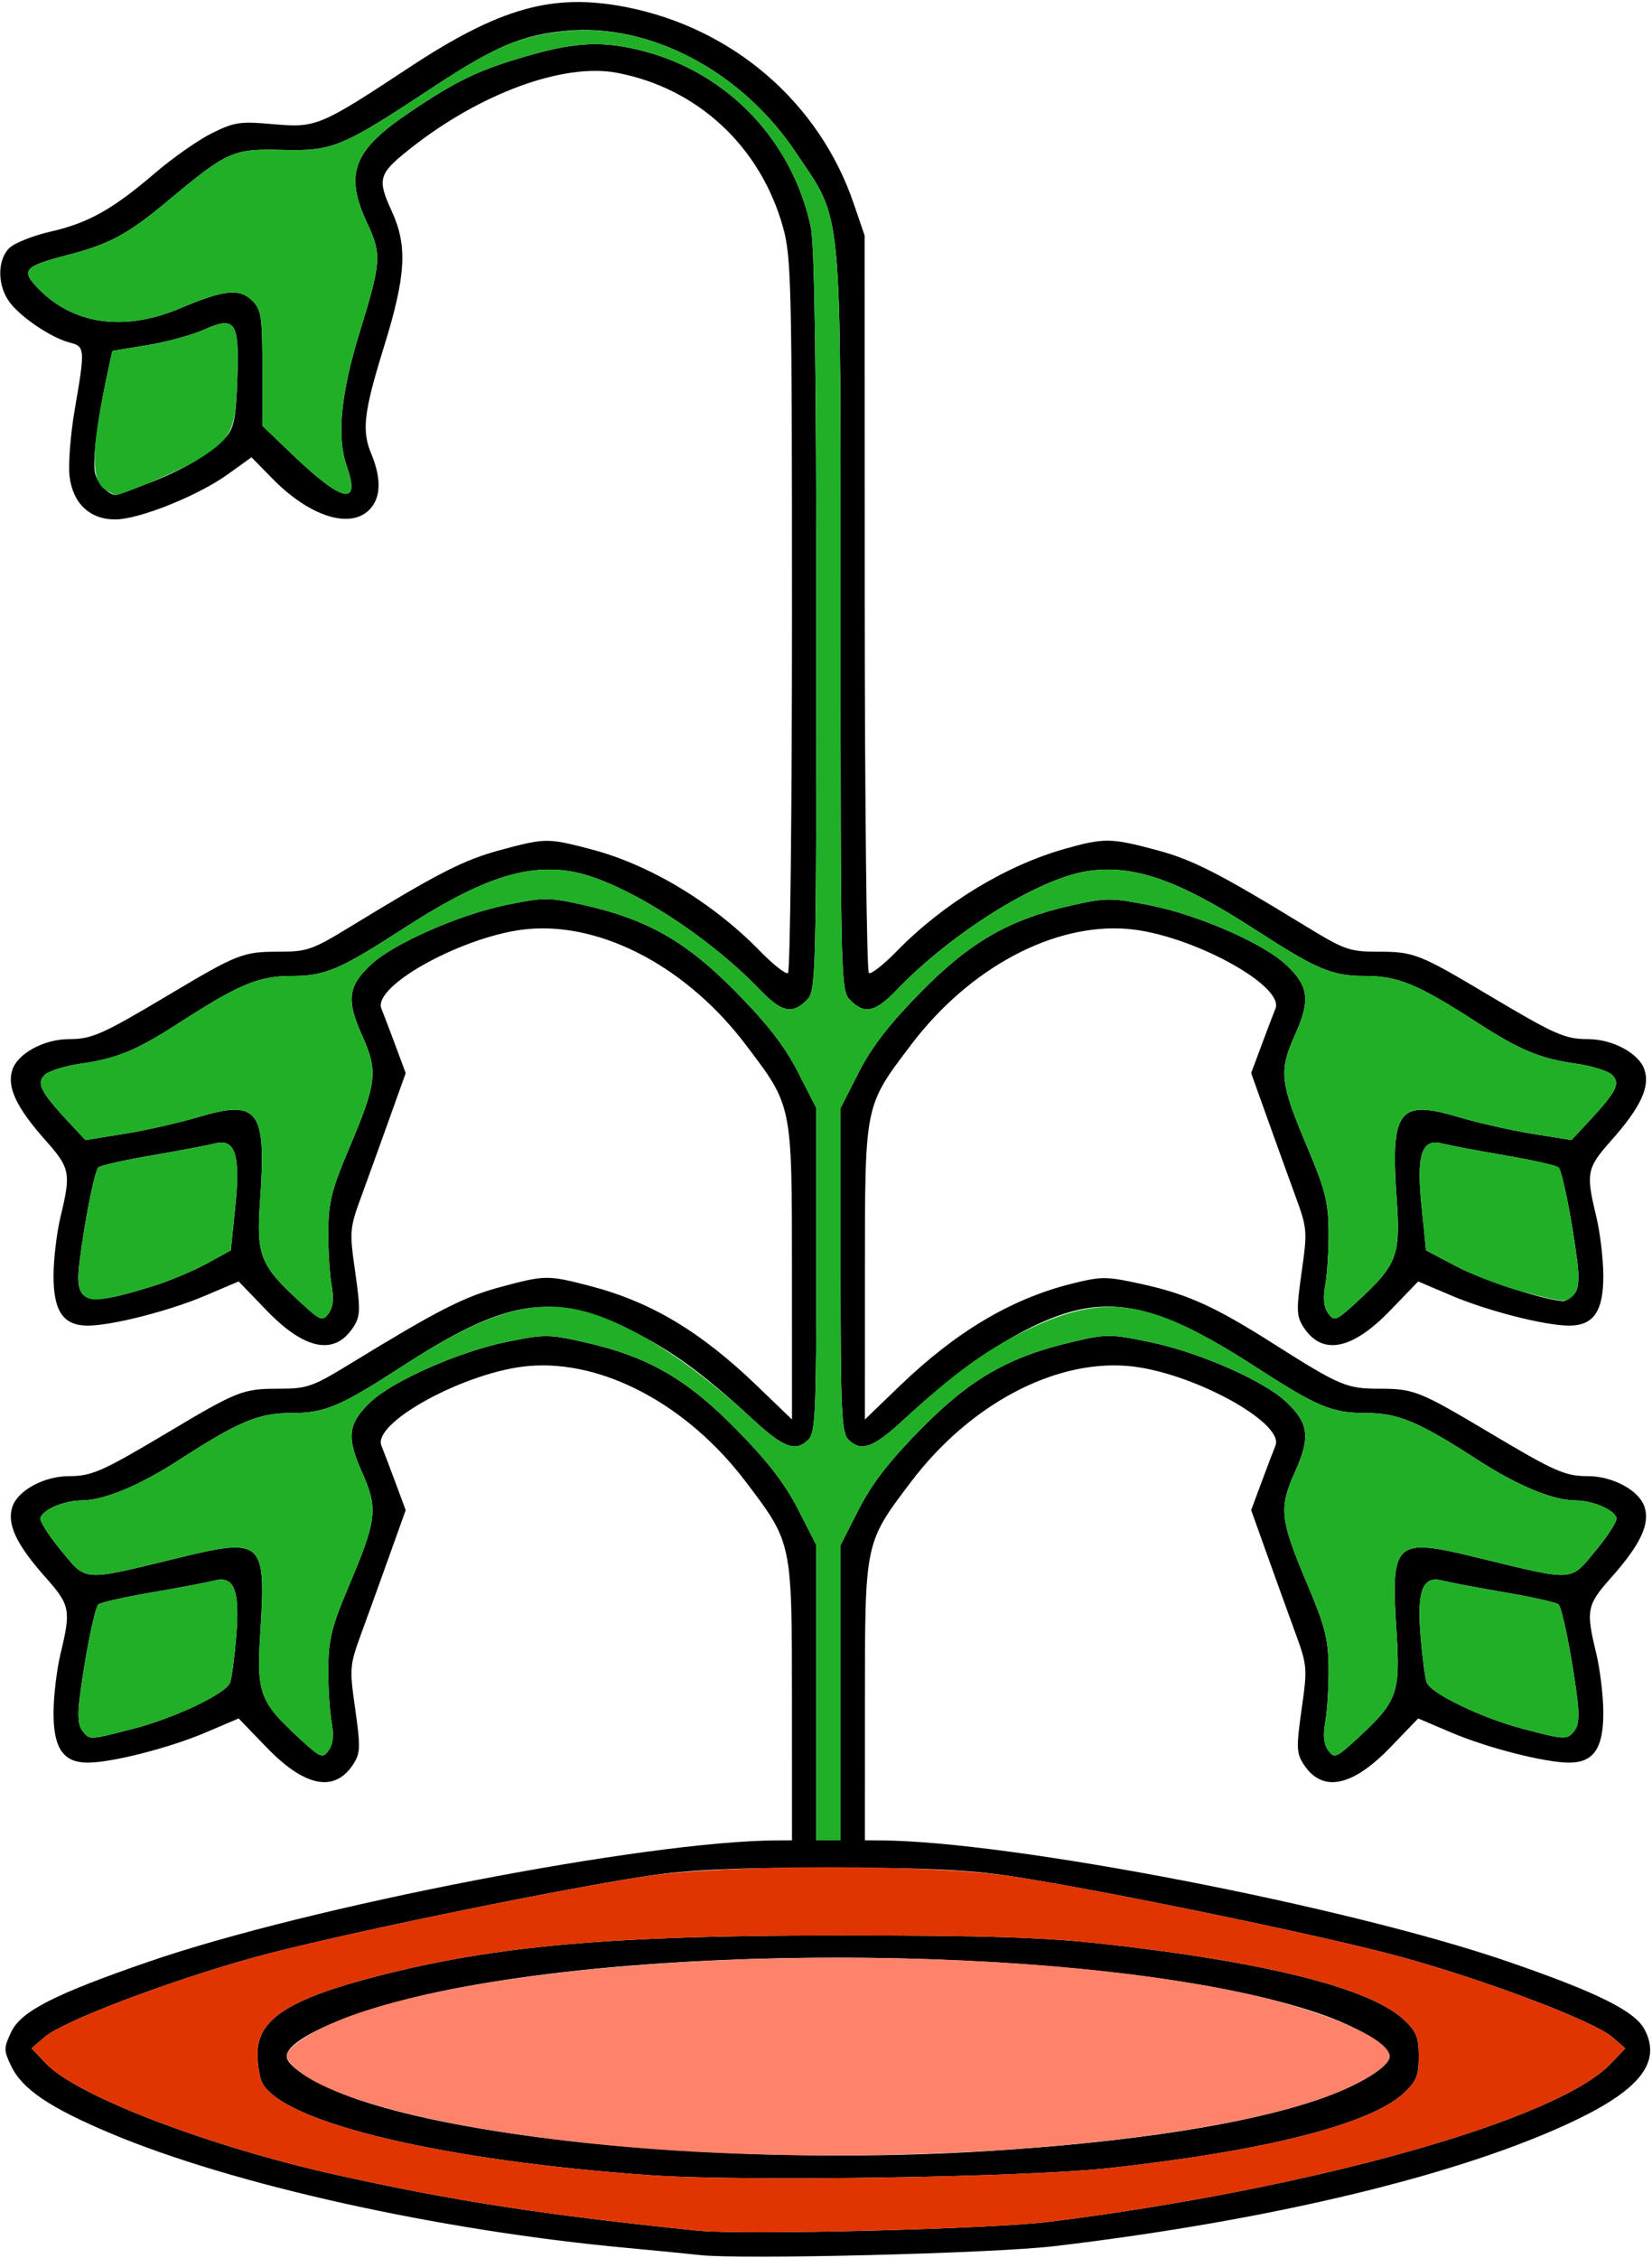 <?xml version="1.0" encoding="UTF-8" standalone="no"?>
<!DOCTYPE svg PUBLIC "-//W3C//DTD SVG 1.1//EN"
"http://www.w3.org/Graphics/SVG/1.1/DTD/svg11.dtd">
<svg width="439px" height="600px"
xmlns="http://www.w3.org/2000/svg" version="1.1">
<g transform="translate(0000, 0000) scale(1, 1)">
<path fill="#000000" stroke="none" d="
M 185.93 599.24
C 183.44 598.95 174.72 598.10 166.56 597.34
C 116.61 592.72 61.94 580.59 29.44 566.92
C 13.16 560.06 5.89 555.15 2.96 548.99
C 0.96 544.81 0.96 544.21 3.01 539.91
C 5.60 534.46 14.55 529.90 39.38 521.33
C 82.24 506.54 171.82 489.23 206.27 489.06
L 210.46 489.03
L 210.45 451.94
C 210.44 409.61 210.54 410.08 198.18 393.75
C 182.71 373.32 160.29 361.33 140.58 362.98
C 124.08 364.36 98.83 378.00 101.36 384.17
C 101.87 385.42 103.54 389.79 105.05 393.87
L 107.81 401.29
L 103.77 412.58
C 101.55 418.79 98.18 428.14 96.27 433.35
C 92.87 442.61 92.82 443.10 94.40 454.19
C 95.84 464.40 95.78 465.90 93.83 468.89
C 88.90 476.41 80.98 474.85 70.87 464.37
L 63.42 456.65
L 54.54 460.43
C 44.98 464.49 29.70 468.39 23.31 468.39
C 16.82 468.39 14.20 464.57 14.23 455.16
C 14.23 450.72 15.08 443.61 16.11 439.35
C 18.89 427.85 18.63 426.53 12.18 419.25
C 4.29 410.39 1.73 404.90 3.32 400.31
C 4.82 396.00 11.78 392.26 18.33 392.26
C 24.39 392.26 27.14 391.05 44.55 380.67
C 63.15 369.57 64.55 369.03 74.10 369.03
C 81.62 369.03 83.04 368.53 93.08 362.39
C 116.36 348.15 123.18 344.66 132.84 342.05
C 144.93 338.79 145.49 338.79 156.88 341.75
C 173.02 345.97 186.19 353.85 201.10 368.19
L 210.46 377.21
L 210.45 337.96
C 210.44 293.19 210.62 294.06 198.18 277.63
C 182.71 257.19 160.29 245.20 140.58 246.85
C 124.08 248.23 98.83 261.87 101.36 268.04
C 101.87 269.29 103.54 273.66 105.05 277.74
L 107.81 285.16
L 103.77 296.45
C 101.55 302.66 98.18 312.01 96.27 317.23
C 92.87 326.48 92.82 326.97 94.40 338.06
C 95.84 348.27 95.78 349.77 93.83 352.76
C 88.90 360.28 80.98 358.72 70.87 348.25
L 63.42 340.52
L 54.54 344.30
C 44.98 348.36 29.70 352.26 23.31 352.26
C 16.82 352.26 14.20 348.44 14.23 339.03
C 14.23 334.59 15.08 327.48 16.11 323.23
C 18.89 311.72 18.63 310.40 12.18 303.12
C 4.29 294.26 1.73 288.77 3.32 284.18
C 4.82 279.87 11.78 276.13 18.33 276.13
C 24.39 276.13 27.14 274.92 44.55 264.54
C 63.15 253.45 64.55 252.90 74.10 252.90
C 81.62 252.90 83.04 252.40 93.08 246.26
C 116.36 232.03 123.18 228.53 132.84 225.92
C 144.93 222.66 145.49 222.66 156.88 225.63
C 172.63 229.74 189.33 239.78 201.97 252.74
C 205.45 256.31 208.80 258.94 209.39 258.58
C 209.98 258.21 210.46 215.41 210.46 163.45
C 210.46 75.86 210.29 68.36 208.10 60.46
C 202.13 38.97 185.45 23.42 163.97 19.35
C 149.69 16.65 127.40 24.85 108.78 39.68
C 100.57 46.21 100.18 47.57 104.13 56.18
C 108.34 65.38 107.88 73.32 102.00 92.26
C 96.68 109.45 96.09 114.41 98.63 120.52
C 101.42 127.19 101.25 132.36 98.13 135.48
C 92.95 140.66 82.24 137.21 72.45 127.24
L 66.83 121.52
L 60.48 126.08
C 52.60 131.73 37.10 137.96 30.74 138.03
C 23.86 138.09 19.29 133.75 18.46 126.41
C 18.12 123.24 18.75 115.28 19.88 108.71
C 22.63 92.80 22.58 92.05 18.62 91.06
C 13.85 89.86 5.95 84.63 2.74 80.55
C -0.70 76.18 -0.84 69.23 2.44 65.95
C 3.80 64.59 8.73 62.62 13.40 61.56
C 23.51 59.25 29.99 55.61 41.32 45.88
C 45.94 41.92 52.68 37.20 56.32 35.39
C 62.29 32.44 63.86 32.21 72.53 32.99
C 83.94 34.03 85.10 33.54 108.43 18.14
C 132.84 2.01 146.90 -1.92 166.36 1.88
C 194.77 7.45 217.71 27.24 226.87 54.12
L 229.76 62.58
L 229.79 160.25
C 229.82 213.96 230.31 258.21 230.90 258.58
C 231.50 258.94 234.84 256.31 238.33 252.74
C 250.57 240.18 267.09 230.10 282.75 225.63
C 293.34 222.61 295.20 222.62 307.45 225.92
C 317.11 228.53 323.93 232.03 347.21 246.26
C 357.26 252.40 358.68 252.90 366.19 252.90
C 375.75 252.90 377.14 253.45 395.75 264.54
C 413.15 274.92 415.90 276.13 421.96 276.13
C 428.52 276.13 435.48 279.87 436.97 284.18
C 438.56 288.77 436.00 294.26 428.12 303.12
C 421.66 310.40 421.40 311.72 424.18 323.23
C 425.21 327.48 426.06 334.59 426.06 339.03
C 426.09 348.44 423.47 352.26 416.99 352.26
C 410.59 352.26 395.31 348.36 385.75 344.30
L 376.87 340.52
L 369.42 348.25
C 359.31 358.72 351.39 360.28 346.46 352.76
C 344.51 349.77 344.45 348.27 345.89 338.06
C 347.47 326.97 347.42 326.48 344.02 317.23
C 342.11 312.01 338.74 302.66 336.52 296.45
L 332.48 285.16
L 335.24 277.74
C 336.75 273.66 338.42 269.29 338.93 268.04
C 341.46 261.87 316.21 248.23 299.71 246.85
C 280.00 245.20 257.58 257.19 242.11 277.63
C 229.67 294.06 229.86 293.19 229.84 337.96
L 229.83 377.21
L 239.19 368.19
C 254.09 353.86 268.71 345.16 284.67 341.16
C 292.72 339.14 293.91 339.14 303.19 341.17
C 315.49 343.86 322.82 347.17 338.38 357.06
C 356.02 368.26 357.85 369.03 366.56 369.03
C 375.72 369.03 377.22 369.63 395.75 380.67
C 413.15 391.05 415.90 392.26 421.96 392.26
C 428.52 392.26 435.48 396.00 436.97 400.31
C 438.56 404.90 436.00 410.39 428.12 419.25
C 421.66 426.53 421.40 427.85 424.18 439.35
C 425.21 443.61 426.06 450.72 426.06 455.16
C 426.09 464.57 423.47 468.39 416.99 468.39
C 410.59 468.39 395.31 464.49 385.75 460.43
L 376.87 456.65
L 369.42 464.37
C 359.31 474.85 351.39 476.41 346.46 468.89
C 344.51 465.90 344.45 464.40 345.89 454.19
C 347.47 443.10 347.42 442.61 344.02 433.35
C 342.11 428.14 338.74 418.79 336.52 412.58
L 332.48 401.29
L 335.24 393.87
C 336.75 389.79 338.42 385.42 338.93 384.17
C 341.46 378.00 316.21 364.36 299.71 362.98
C 280.00 361.33 257.58 373.32 242.11 393.75
C 229.75 410.08 229.86 409.61 229.84 451.94
L 229.83 489.03
L 234.03 489.06
C 268.47 489.23 358.06 506.54 400.91 521.33
C 424.63 529.51 434.52 534.45 437.06 539.37
C 441.48 547.88 435.95 555.12 418.72 563.39
C 388.66 577.81 338.20 590.00 280.19 596.88
C 263.81 598.81 196.92 600.49 185.93 599.24
M 278.89 590.40
C 348.80 581.64 413.85 563.32 428.03 548.39
L 431.90 544.32
L 428.41 541.30
C 423.48 537.06 395.06 526.27 372.38 520.04
C 351.95 514.44 293.33 502.31 268.56 498.55
C 257.33 496.85 245.53 496.30 220.15 496.30
C 194.76 496.30 182.96 496.85 171.73 498.55
C 146.96 502.31 88.34 514.44 67.92 520.04
C 45.23 526.27 16.81 537.06 11.88 541.30
L 8.39 544.32
L 12.27 548.39
C 20.43 556.98 55.68 570.46 89.72 578.01
C 120.71 584.89 144.50 588.55 185.28 592.75
C 197.40 593.99 263.52 592.34 278.89 590.40
M 223.37 449.81
L 223.37 410.59
L 228.20 401.10
C 231.70 394.26 236.29 388.31 244.68 379.78
C 257.80 366.44 267.91 360.61 284.89 356.61
C 294.10 354.44 295.00 354.44 305.70 356.66
C 318.64 359.34 335.81 366.89 341.76 372.50
C 347.82 378.19 348.28 381.90 344.11 391.17
C 339.79 400.81 340.12 403.81 347.55 421.34
C 352.14 432.19 352.99 435.60 353.06 443.23
C 353.10 448.19 352.71 454.63 352.19 457.52
C 351.54 461.17 351.77 463.51 352.97 465.15
C 354.58 467.35 355.06 467.16 360.69 461.99
C 371.34 452.15 372.14 450.01 371.11 433.74
C 369.56 409.29 370.44 408.50 392.92 413.99
C 418.70 420.26 417.19 420.36 424.11 411.96
C 427.38 408.00 429.83 404.13 429.57 403.35
C 428.84 401.12 423.26 398.75 418.68 398.72
C 412.66 398.70 403.39 394.85 392.71 387.96
C 376.82 377.68 371.55 375.48 362.81 375.48
C 353.92 375.48 350.01 373.83 333.39 363.06
C 313.21 349.97 301.18 345.78 289.02 347.61
C 276.20 349.54 258.61 360.17 240.43 376.99
C 232.02 384.79 228.86 385.95 225.40 382.49
C 223.64 380.72 223.37 374.83 223.37 337.46
L 223.37 294.46
L 228.20 284.97
C 231.70 278.13 236.29 272.18 244.68 263.65
C 257.87 250.22 268.29 244.26 285.00 240.54
C 293.99 238.54 295.33 238.54 305.69 240.59
C 318.42 243.12 335.76 250.70 341.76 256.37
C 347.82 262.06 348.28 265.77 344.11 275.05
C 339.79 284.68 340.12 287.68 347.55 305.21
C 352.14 316.06 352.99 319.47 353.06 327.10
C 353.10 332.06 352.71 338.50 352.19 341.39
C 351.54 345.05 351.77 347.38 352.97 349.02
C 354.58 351.23 355.06 351.03 360.69 345.86
C 371.24 336.13 372.21 333.63 371.16 318.80
C 369.47 294.98 371.61 292.09 387.47 296.81
C 392.74 298.37 401.66 300.40 407.31 301.30
L 417.59 302.95
L 421.97 298.26
C 429.54 290.12 430.67 287.91 428.44 285.66
C 427.37 284.61 423.05 283.25 418.84 282.65
C 409.24 281.29 403.96 279.10 392.50 271.69
C 376.83 261.56 371.52 259.35 362.81 259.35
C 353.92 259.35 350.01 257.70 333.39 246.93
C 313.21 233.85 301.18 229.65 289.02 231.48
C 276.01 233.43 252.90 247.82 238.29 263.06
C 232.59 268.99 229.78 269.63 225.96 265.81
C 223.41 263.26 223.37 261.51 223.37 164.76
C 223.37 52.18 224.06 59.26 211.44 40.44
C 197.06 18.93 172.75 6.09 150.42 8.19
C 138.61 9.30 131.49 12.34 114.77 23.37
C 90.81 39.20 88.43 40.18 75.00 39.83
C 61.94 39.50 60.45 40.15 44.93 53.11
C 34.02 62.23 29.15 64.88 18.00 67.75
C 6.44 70.75 5.50 71.77 9.95 76.45
C 19.30 86.28 33.00 88.25 47.98 81.88
C 59.52 76.99 63.68 76.54 67.01 79.87
C 69.47 82.32 69.72 84.06 69.72 97.86
L 69.72 113.14
L 77.79 120.88
C 91.07 133.60 95.90 134.59 92.14 123.86
C 89.44 116.12 90.54 104.63 95.56 88.35
C 101.32 69.65 101.46 67.61 97.60 59.35
C 91.45 46.22 93.82 39.99 108.70 29.95
C 121.58 21.28 127.06 18.65 140.14 14.86
C 153.07 11.11 160.38 10.81 171.04 13.59
C 193.47 19.43 210.62 37.48 215.47 60.39
C 216.47 65.10 216.92 97.75 216.92 165.23
C 216.92 261.51 216.87 263.28 214.34 265.81
C 210.51 269.63 207.70 268.99 202.00 263.06
C 187.39 247.82 164.28 233.43 151.27 231.48
C 139.11 229.65 127.08 233.85 106.90 246.93
C 90.28 257.70 86.37 259.35 77.48 259.35
C 68.77 259.35 63.46 261.56 47.79 271.69
C 36.33 279.10 31.05 281.29 21.45 282.65
C 17.24 283.25 12.92 284.61 11.85 285.66
C 9.62 287.91 10.76 290.12 18.32 298.26
L 22.70 302.95
L 32.98 301.30
C 38.63 300.40 47.55 298.37 52.82 296.81
C 68.68 292.09 70.82 294.98 69.13 318.80
C 68.08 333.63 69.05 336.13 79.60 345.86
C 85.23 351.03 85.71 351.23 87.32 349.02
C 88.52 347.38 88.76 345.05 88.10 341.39
C 87.58 338.50 87.19 332.06 87.23 327.10
C 87.30 319.47 88.15 316.06 92.75 305.21
C 100.17 287.68 100.51 284.68 96.18 275.05
C 92.01 265.77 92.47 262.06 98.53 256.37
C 104.43 250.80 122.03 243.03 134.53 240.48
C 144.62 238.41 145.84 238.41 155.07 240.48
C 172.02 244.27 182.38 250.19 195.61 263.65
C 204.01 272.18 208.59 278.13 212.09 284.97
L 216.92 294.46
L 216.92 337.46
C 216.92 374.83 216.65 380.72 214.89 382.49
C 211.43 385.95 208.27 384.79 199.86 376.99
C 186.79 364.90 178.21 358.67 167.40 353.42
C 146.47 343.28 134.46 345.19 106.90 363.06
C 90.28 373.83 86.37 375.48 77.48 375.48
C 68.74 375.48 63.47 377.68 47.58 387.96
C 36.90 394.85 27.63 398.70 21.61 398.72
C 17.03 398.75 11.45 401.12 10.72 403.35
C 10.46 404.13 12.91 408.00 16.18 411.96
C 23.10 420.36 21.59 420.26 47.37 413.99
C 69.85 408.50 70.73 409.29 69.18 433.74
C 68.15 450.01 68.95 452.15 79.60 461.99
C 85.23 467.16 85.71 467.35 87.32 465.15
C 88.52 463.51 88.76 461.17 88.10 457.52
C 87.58 454.63 87.19 448.19 87.23 443.23
C 87.30 435.60 88.15 432.19 92.75 421.34
C 100.17 403.81 100.51 400.81 96.18 391.17
C 92.01 381.90 92.47 378.19 98.53 372.50
C 104.43 366.93 122.03 359.16 134.53 356.61
C 144.62 354.54 145.84 354.54 155.07 356.61
C 172.02 360.40 182.38 366.32 195.61 379.78
C 204.01 388.31 208.59 394.26 212.09 401.10
L 216.92 410.59
L 216.92 449.81
L 216.92 489.03
L 220.15 489.03
L 223.37 489.03
L 223.37 449.81
M 35.16 459.45
C 46.35 456.58 59.99 450.12 61.14 447.12
C 61.58 446.01 62.30 440.57 62.76 435.03
C 63.80 422.65 62.27 418.67 57.03 420.00
C 55.13 420.49 47.62 421.91 40.32 423.16
C 33.03 424.40 26.64 425.85 26.12 426.36
C 25.13 427.37 22.60 440.04 21.16 451.26
C 20.57 455.92 20.80 458.62 21.92 459.97
C 23.95 462.41 23.46 462.44 35.16 459.45
M 418.37 459.97
C 419.49 458.62 419.72 455.92 419.13 451.26
C 417.70 440.04 415.16 427.37 414.17 426.36
C 413.65 425.85 407.26 424.40 399.97 423.16
C 392.67 421.91 385.16 420.49 383.26 420.00
C 378.02 418.67 376.49 422.65 377.53 435.03
C 377.99 440.57 378.71 446.01 379.15 447.12
C 380.26 450.03 393.82 456.55 404.62 459.38
C 416.02 462.37 416.37 462.39 418.37 459.97
M 40.67 341.75
C 44.93 340.43 51.32 337.75 54.88 335.81
L 61.33 332.26
L 62.49 320.94
C 63.95 306.89 62.56 302.46 57.10 303.86
C 55.17 304.35 47.62 305.78 40.32 307.03
C 33.03 308.27 26.64 309.72 26.12 310.23
C 25.13 311.24 22.60 323.91 21.16 335.14
C 19.70 346.58 22.32 347.47 40.67 341.75
M 418.37 343.85
C 419.49 342.49 419.72 339.79 419.13 335.14
C 417.70 323.91 415.16 311.24 414.17 310.23
C 413.65 309.72 407.26 308.27 399.97 307.03
C 392.67 305.78 385.12 304.35 383.20 303.86
C 377.73 302.46 376.34 306.89 377.80 320.94
L 378.96 332.26
L 386.98 336.50
C 393.77 340.09 410.34 345.50 415.28 345.73
C 416.08 345.78 417.46 344.93 418.37 343.85
M 39.19 128.50
C 48.48 125.01 56.20 120.44 60.04 116.17
C 62.17 113.79 62.70 111.07 63.06 100.76
C 63.59 85.30 62.62 83.88 54.02 87.68
C 50.87 89.07 44.15 90.90 39.07 91.73
L 29.84 93.26
L 28.54 99.33
C 25.82 111.96 24.51 122.70 25.29 125.82
C 25.94 128.40 28.65 131.30 30.64 131.57
C 30.79 131.60 34.64 130.22 39.19 128.50"/>
<path fill="#000000" stroke="none" d="
M 172.89 578.03
C 117.82 574.19 75.38 564.12 69.71 553.52
C 69.00 552.21 68.43 548.72 68.43 545.77
C 68.43 536.55 76.80 531.16 100.54 525.06
C 131.78 517.02 162.56 514.31 222.73 514.31
C 261.90 514.31 277.53 514.81 293.10 516.54
C 336.67 521.41 364.10 528.32 373.09 536.72
C 376.39 539.81 377.02 541.35 377.02 546.45
C 377.02 551.55 376.39 553.10 373.09 556.18
C 364.18 564.50 336.29 571.59 294.39 576.17
C 272.24 578.58 197.37 579.73 172.89 578.03
M 262.75 571.59
C 300.92 569.19 330.95 564.50 350.21 557.96
C 360.82 554.36 369.28 549.25 369.28 546.45
C 369.28 543.65 360.82 538.54 350.21 534.94
C 300.35 518.00 184.95 515.14 117.16 529.16
C 94.51 533.86 76.18 541.59 76.18 546.45
C 76.18 549.25 84.64 554.36 95.25 557.96
C 129.58 569.64 201.28 575.47 262.75 571.59"/>
<path fill="#21af28" stroke="none" d="
M 216.92 449.81
L 216.92 410.59
L 212.09 401.10
C 208.59 394.26 204.01 388.31 195.61 379.78
C 182.38 366.32 172.02 360.40 155.07 356.61
C 145.84 354.54 144.62 354.54 134.53 356.61
C 122.03 359.16 104.43 366.93 98.53 372.50
C 92.47 378.19 92.01 381.90 96.18 391.17
C 100.51 400.81 100.17 403.81 92.75 421.34
C 88.15 432.19 87.30 435.60 87.23 443.23
C 87.19 448.19 87.58 454.63 88.10 457.52
C 88.76 461.17 88.52 463.51 87.32 465.15
C 85.71 467.35 85.23 467.16 79.60 461.99
C 68.95 452.15 68.15 450.01 69.18 433.74
C 70.73 409.29 69.85 408.50 47.37 413.99
C 21.59 420.26 23.10 420.36 16.18 411.96
C 12.91 408.00 10.46 404.13 10.72 403.35
C 11.45 401.12 17.03 398.75 21.61 398.72
C 27.63 398.70 36.90 394.85 47.58 387.96
C 63.47 377.68 68.74 375.48 77.48 375.48
C 86.37 375.48 90.28 373.83 106.90 363.06
C 127.08 349.97 139.11 345.78 151.27 347.61
C 164.10 349.54 181.68 360.17 199.86 376.99
C 208.27 384.79 211.43 385.95 214.89 382.49
C 216.65 380.72 216.92 374.83 216.92 337.46
L 216.92 294.46
L 212.09 284.97
C 208.59 278.13 204.01 272.18 195.61 263.65
C 182.38 250.19 172.02 244.27 155.07 240.48
C 145.84 238.41 144.62 238.41 134.53 240.48
C 122.03 243.03 104.43 250.80 98.53 256.37
C 92.47 262.06 92.01 265.77 96.18 275.05
C 100.51 284.68 100.17 287.68 92.75 305.21
C 88.15 316.06 87.30 319.47 87.23 327.10
C 87.19 332.06 87.58 338.50 88.10 341.39
C 88.76 345.05 88.52 347.38 87.32 349.02
C 85.71 351.23 85.23 351.03 79.60 345.86
C 69.05 336.13 68.08 333.63 69.13 318.80
C 70.82 294.98 68.68 292.09 52.82 296.81
C 47.55 298.37 38.63 300.40 32.98 301.30
L 22.70 302.95
L 18.32 298.26
C 10.76 290.12 9.62 287.91 11.85 285.66
C 12.92 284.61 17.24 283.25 21.45 282.65
C 31.05 281.29 36.33 279.10 47.79 271.69
C 63.46 261.56 68.77 259.35 77.48 259.35
C 86.37 259.35 90.28 257.70 106.90 246.93
C 127.08 233.85 139.11 229.65 151.27 231.48
C 164.28 233.43 187.39 247.82 202.00 263.06
C 207.70 268.99 210.51 269.63 214.34 265.81
C 216.87 263.28 216.92 261.51 216.92 165.23
C 216.92 97.75 216.47 65.10 215.47 60.39
C 210.62 37.48 193.47 19.43 171.04 13.59
C 160.38 10.81 153.07 11.11 140.14 14.86
C 127.06 18.65 121.58 21.28 108.70 29.95
C 93.82 39.99 91.45 46.22 97.60 59.35
C 101.46 67.61 101.32 69.65 95.56 88.35
C 90.54 104.63 89.44 116.12 92.14 123.86
C 95.90 134.59 91.07 133.60 77.79 120.88
L 69.72 113.14
L 69.72 97.86
C 69.72 84.06 69.47 82.32 67.01 79.87
C 63.68 76.54 59.52 76.99 47.98 81.88
C 33.00 88.25 19.30 86.28 9.95 76.45
C 5.50 71.77 6.44 70.75 18.00 67.75
C 29.15 64.88 34.02 62.23 44.93 53.11
C 60.45 40.15 61.94 39.50 75.00 39.83
C 88.43 40.18 90.81 39.20 114.77 23.37
C 131.44 12.36 138.19 9.50 150.28 8.27
C 172.60 6.01 196.99 18.84 211.44 40.44
C 224.06 59.26 223.37 52.18 223.37 164.76
C 223.37 261.51 223.41 263.26 225.96 265.81
C 229.78 269.63 232.59 268.99 238.29 263.06
C 252.90 247.82 276.01 233.43 289.02 231.48
C 301.18 229.65 313.21 233.85 333.39 246.93
C 350.01 257.70 353.92 259.35 362.81 259.35
C 371.52 259.35 376.83 261.56 392.50 271.69
C 403.96 279.10 409.24 281.29 418.84 282.65
C 423.05 283.25 427.37 284.61 428.44 285.66
C 430.67 287.91 429.54 290.12 421.97 298.26
L 417.59 302.95
L 407.31 301.30
C 401.66 300.40 392.74 298.37 387.47 296.81
C 371.61 292.09 369.47 294.98 371.16 318.80
C 372.21 333.63 371.24 336.13 360.69 345.86
C 355.06 351.03 354.58 351.23 352.97 349.02
C 351.77 347.38 351.54 345.05 352.19 341.39
C 352.71 338.50 353.10 332.06 353.06 327.10
C 352.99 319.47 352.14 316.06 347.55 305.21
C 340.12 287.68 339.79 284.68 344.11 275.05
C 348.28 265.77 347.82 262.06 341.76 256.37
C 335.76 250.70 318.42 243.12 305.69 240.59
C 295.33 238.54 293.99 238.54 285.00 240.54
C 268.29 244.26 257.87 250.22 244.68 263.65
C 236.29 272.18 231.70 278.13 228.20 284.97
L 223.37 294.46
L 223.37 337.46
C 223.37 374.83 223.64 380.72 225.40 382.49
C 228.86 385.95 232.02 384.79 240.43 376.99
C 253.50 364.90 262.08 358.67 272.89 353.42
C 293.82 343.28 305.83 345.19 333.39 363.06
C 350.01 373.83 353.92 375.48 362.81 375.48
C 371.55 375.48 376.82 377.68 392.71 387.96
C 403.39 394.85 412.66 398.70 418.68 398.72
C 423.26 398.75 428.84 401.12 429.57 403.35
C 429.83 404.13 427.38 408.00 424.11 411.96
C 417.19 420.36 418.70 420.26 392.92 413.99
C 370.44 408.50 369.56 409.29 371.11 433.74
C 372.14 450.01 371.34 452.15 360.69 461.99
C 355.06 467.16 354.58 467.35 352.97 465.15
C 351.77 463.51 351.54 461.17 352.19 457.52
C 352.71 454.63 353.10 448.19 353.06 443.23
C 352.99 435.60 352.14 432.19 347.55 421.34
C 340.12 403.81 339.79 400.81 344.11 391.17
C 348.28 381.90 347.82 378.19 341.76 372.50
C 335.81 366.89 318.64 359.34 305.70 356.66
C 295.00 354.44 294.10 354.44 284.89 356.61
C 267.91 360.61 257.80 366.44 244.68 379.78
C 236.29 388.31 231.70 394.26 228.20 401.10
L 223.37 410.59
L 223.37 449.81
L 223.37 489.03
L 220.15 489.03
L 216.92 489.03
L 216.92 449.81"/>
<path fill="#21af28" stroke="none" d="
M 21.92 459.97
C 20.80 458.62 20.57 455.92 21.16 451.26
C 22.60 440.04 25.13 427.37 26.12 426.36
C 26.64 425.85 33.03 424.40 40.32 423.16
C 47.62 421.91 55.13 420.49 57.03 420.00
C 62.27 418.67 63.80 422.65 62.76 435.03
C 62.30 440.57 61.58 446.01 61.14 447.12
C 59.99 450.12 46.35 456.58 35.16 459.45
C 23.46 462.44 23.95 462.41 21.92 459.97"/>
<path fill="#21af28" stroke="none" d="
M 404.62 459.38
C 393.82 456.55 380.26 450.03 379.15 447.12
C 378.71 446.01 377.99 440.57 377.53 435.03
C 376.49 422.65 378.02 418.67 383.26 420.00
C 385.16 420.49 392.67 421.91 399.97 423.16
C 407.26 424.40 413.65 425.85 414.17 426.36
C 415.16 427.37 417.70 440.04 419.13 451.26
C 419.72 455.92 419.49 458.62 418.37 459.97
C 416.37 462.39 416.02 462.37 404.62 459.38"/>
<path fill="#21af28" stroke="none" d="
M 21.95 343.87
C 20.80 342.49 20.57 339.83 21.16 335.14
C 22.60 323.91 25.13 311.24 26.12 310.23
C 26.64 309.72 33.03 308.27 40.32 307.03
C 47.62 305.78 55.17 304.35 57.10 303.86
C 62.56 302.46 63.95 306.89 62.49 320.94
L 61.33 332.26
L 54.88 335.81
C 48.21 339.46 36.44 343.54 28.26 345.01
C 24.86 345.63 23.15 345.33 21.95 343.87"/>
<path fill="#21af28" stroke="none" d="
M 404.41 343.20
C 399.24 341.85 391.39 338.83 386.98 336.50
L 378.96 332.26
L 377.80 320.94
C 376.34 306.89 377.73 302.46 383.20 303.86
C 385.12 304.35 392.67 305.78 399.97 307.03
C 407.26 308.27 413.65 309.72 414.17 310.23
C 415.16 311.24 417.70 323.91 419.13 335.14
C 419.72 339.79 419.49 342.49 418.37 343.85
C 416.35 346.26 416.03 346.25 404.41 343.20"/>
<path fill="#21af28" stroke="none" d="
M 28.23 130.30
C 24.05 127.87 24.13 119.82 28.54 99.33
L 29.84 93.26
L 39.07 91.73
C 44.15 90.90 50.87 89.07 54.02 87.68
C 62.62 83.88 63.59 85.30 63.06 100.76
C 62.57 114.66 61.76 116.31 52.45 122.22
C 48.54 124.71 32.07 131.77 30.64 131.57
C 30.47 131.55 29.39 130.98 28.23 130.30"/>
<path fill="#e03500" stroke="none" d="
M 185.28 592.75
C 144.50 588.55 120.71 584.89 89.72 578.01
C 55.68 570.46 20.43 556.98 12.27 548.39
L 8.39 544.32
L 11.88 541.30
C 16.81 537.06 45.23 526.27 67.92 520.04
C 88.45 514.41 147.17 502.26 171.73 498.57
C 192.77 495.39 247.73 495.39 268.56 498.55
C 293.38 502.31 351.96 514.44 372.38 520.04
C 395.06 526.27 423.48 537.06 428.41 541.30
L 431.90 544.32
L 428.03 548.39
C 413.85 563.32 348.80 581.64 278.89 590.40
C 263.52 592.34 197.40 593.99 185.28 592.75
M 294.39 576.17
C 336.29 571.59 364.18 564.50 373.09 556.18
C 376.39 553.10 377.02 551.55 377.02 546.45
C 377.02 541.35 376.39 539.81 373.09 536.72
C 364.10 528.32 336.67 521.41 293.10 516.54
C 277.53 514.81 261.90 514.31 222.73 514.31
C 162.56 514.31 131.78 517.02 100.54 525.06
C 76.80 531.16 68.43 536.55 68.43 545.77
C 68.43 548.72 69.00 552.21 69.71 553.52
C 75.38 564.12 117.82 574.19 172.89 578.03
C 197.37 579.73 272.24 578.58 294.39 576.17"/>
<path fill="#ff836a" stroke="none" d="
M 179.34 571.48
C 133.68 568.57 94.86 560.70 81.05 551.57
C 78.37 549.79 76.18 547.50 76.18 546.45
C 76.18 543.65 84.64 538.54 95.25 534.94
C 145.05 518.01 260.57 515.15 328.29 529.16
C 350.94 533.86 369.28 541.59 369.28 546.45
C 369.28 549.25 360.82 554.36 350.21 557.96
C 315.59 569.73 242.41 575.52 179.34 571.48"/>
</g>
</svg>
